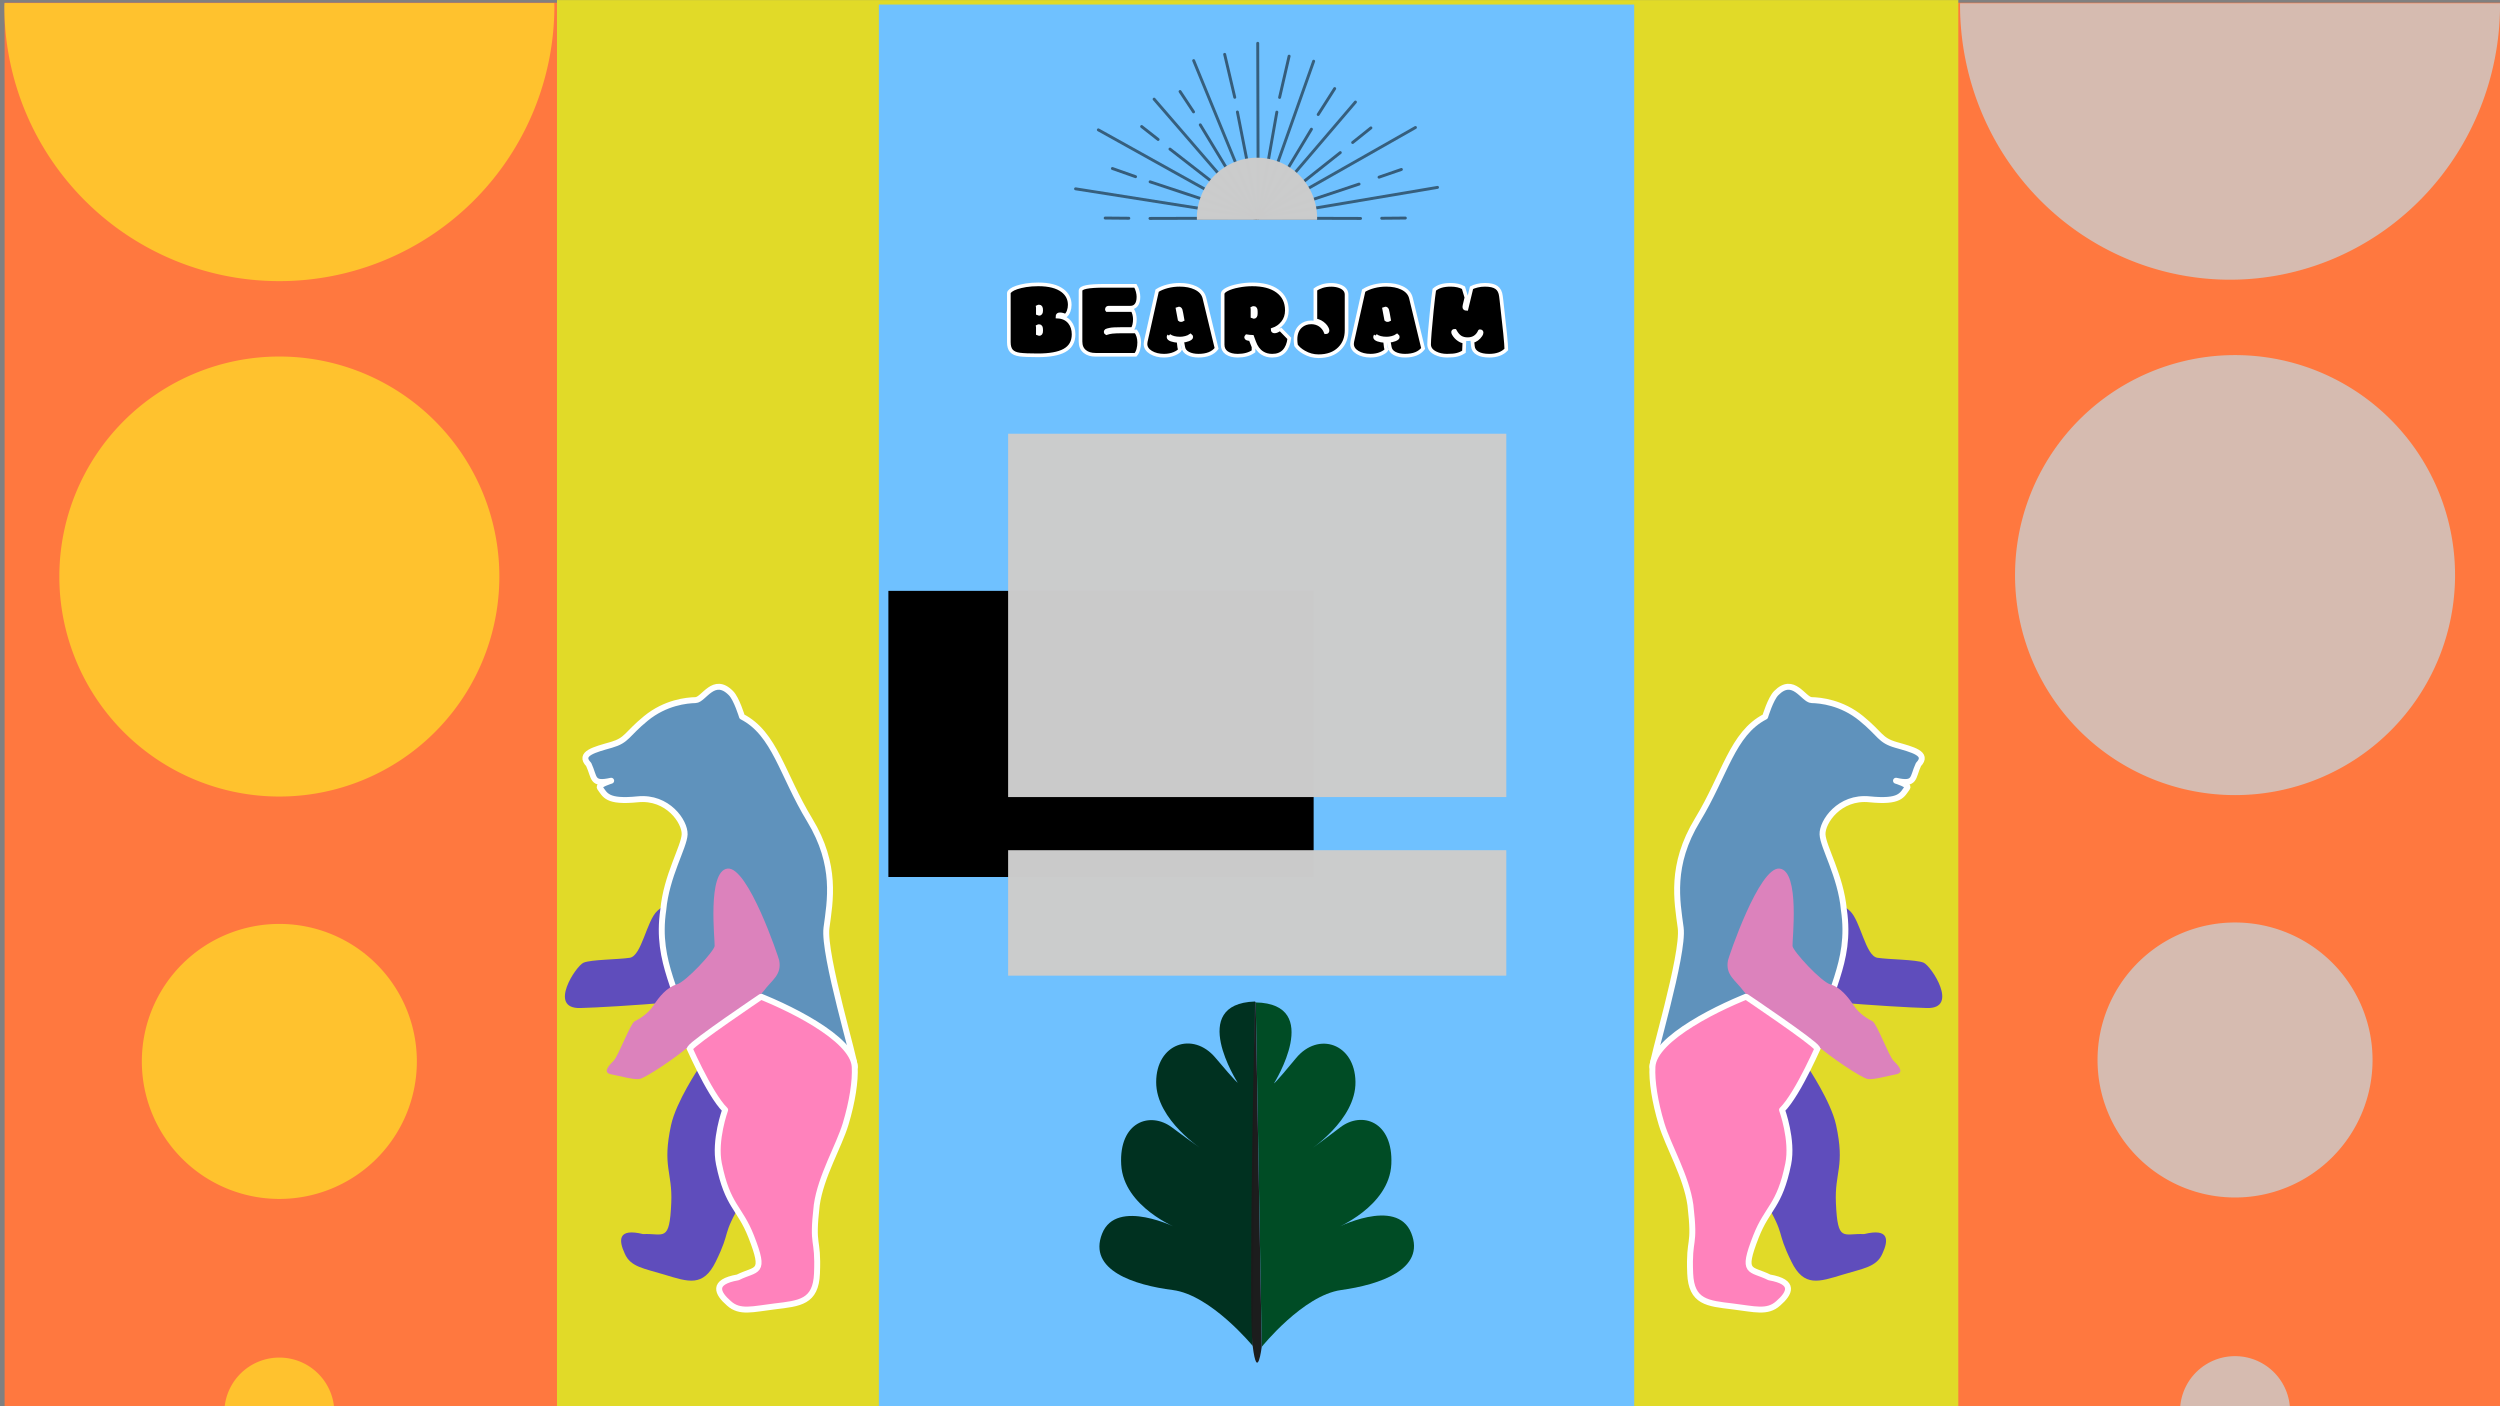 <?xml version="1.0" encoding="UTF-8" standalone="no"?>
<!-- Created with Inkscape (http://www.inkscape.org/) -->

<svg
   xmlns:dc="http://purl.org/dc/elements/1.1/"
   xmlns:cc="http://creativecommons.org/ns#"
   xmlns:rdf="http://www.w3.org/1999/02/22-rdf-syntax-ns#"
   xmlns:svg="http://www.w3.org/2000/svg"
   xmlns="http://www.w3.org/2000/svg"
   xmlns:sodipodi="http://sodipodi.sourceforge.net/DTD/sodipodi-0.dtd"
   xmlns:inkscape="http://www.inkscape.org/namespaces/inkscape"
   inkscape:version="0.92.3 (2405546, 2018-03-11)"
   sodipodi:docname="fri24.svg"
   id="svg8"
   version="1.1"
   viewBox="0 0 423.333 238.125"
   height="900"
   width="1600"
   style="enable-background:new">
  <rect x="0" y="0" width="423.333" height="238.125" fill="#808080" stroke="none"/>
  <sodipodi:namedview
     inkscape:snap-to-guides="true"
     inkscape:snap-grids="true"
     inkscape:window-maximized="1"
     inkscape:window-y="27"
     inkscape:window-x="0"
     inkscape:window-height="845"
     inkscape:window-width="1600"
     units="px"
     showgrid="false"
     inkscape:current-layer="layer5"
     inkscape:document-units="mm"
     inkscape:cy="393.83392"
     inkscape:cx="501.41291"
     inkscape:zoom="0.49497475"
     inkscape:pageshadow="2"
     inkscape:pageopacity="0.0"
     borderopacity="1.0"
     bordercolor="#666666"
     pagecolor="#ffffff"
     id="base"
     inkscape:object-nodes="true"
     showguides="true"
     inkscape:guide-bbox="true"
     inkscape:object-paths="false">
    <sodipodi:guide
       id="guide7933"
       position="0.0,0"
       orientation="238.125,0"
       inkscape:locked="false" />
    <sodipodi:guide
       id="guide7935"
       position="26.458,0"
       orientation="238.125,0"
       inkscape:locked="false" />
    <sodipodi:guide
       id="guide7937"
       position="52.917,0"
       orientation="238.125,0"
       inkscape:locked="false" />
    <sodipodi:guide
       id="guide7939"
       position="79.375,0"
       orientation="238.125,0"
       inkscape:locked="false" />
    <sodipodi:guide
       id="guide7941"
       position="105.833,0"
       orientation="238.125,0"
       inkscape:locked="false" />
    <sodipodi:guide
       id="guide7943"
       position="132.292,0"
       orientation="238.125,0"
       inkscape:locked="false" />
    <sodipodi:guide
       id="guide7945"
       position="158.75,0"
       orientation="238.125,0"
       inkscape:locked="false" />
    <sodipodi:guide
       id="guide7947"
       position="185.208,0"
       orientation="238.125,0"
       inkscape:locked="false" />
    <sodipodi:guide
       id="guide7949"
       position="211.667,0"
       orientation="238.125,0"
       inkscape:locked="false" />
    <sodipodi:guide
       id="guide7951"
       position="238.125,0"
       orientation="238.125,0"
       inkscape:locked="false" />
    <sodipodi:guide
       id="guide7953"
       position="264.583,0"
       orientation="238.125,0"
       inkscape:locked="false" />
    <sodipodi:guide
       id="guide7955"
       position="291.042,0"
       orientation="238.125,0"
       inkscape:locked="false" />
    <sodipodi:guide
       id="guide7957"
       position="317.5,0"
       orientation="238.125,0"
       inkscape:locked="false" />
    <sodipodi:guide
       id="guide7959"
       position="343.958,0"
       orientation="238.125,0"
       inkscape:locked="false" />
    <sodipodi:guide
       id="guide7961"
       position="370.417,0"
       orientation="238.125,0"
       inkscape:locked="false" />
    <sodipodi:guide
       id="guide7963"
       position="396.875,0"
       orientation="238.125,0"
       inkscape:locked="false" />
    <sodipodi:guide
       id="guide7965"
       position="423.333,0"
       orientation="238.125,0"
       inkscape:locked="false" />
    <sodipodi:guide
       id="guide7967"
       position="0,0.0"
       orientation="0,423.333"
       inkscape:locked="false" />
    <sodipodi:guide
       id="guide7969"
       position="0,26.458"
       orientation="0,423.333"
       inkscape:locked="false" />
    <sodipodi:guide
       id="guide7971"
       position="0,52.917"
       orientation="0,423.333"
       inkscape:locked="false" />
    <sodipodi:guide
       id="guide7973"
       position="0,79.375"
       orientation="0,423.333"
       inkscape:locked="false" />
    <sodipodi:guide
       id="guide7975"
       position="0,105.833"
       orientation="0,423.333"
       inkscape:locked="false" />
    <sodipodi:guide
       id="guide7977"
       position="0,132.292"
       orientation="0,423.333"
       inkscape:locked="false" />
    <sodipodi:guide
       id="guide7979"
       position="0,158.75"
       orientation="0,423.333"
       inkscape:locked="false" />
    <sodipodi:guide
       id="guide7981"
       position="0,185.208"
       orientation="0,423.333"
       inkscape:locked="false" />
    <sodipodi:guide
       id="guide7983"
       position="0,211.667"
       orientation="0,423.333"
       inkscape:locked="false" />
    <sodipodi:guide
       id="guide7985"
       position="0,238.125"
       orientation="0,423.333"
       inkscape:locked="false" />
  </sodipodi:namedview>
  <defs
     id="defs2" />
  <g
     style="display:inline"
     inkscape:label="desktop-bg"
     inkscape:groupmode="layer"
     id="layer1"
     transform="translate(0,-58.875)">
    <rect
       style="opacity:1;fill:#ff783f;fill-opacity:1;fill-rule:evenodd;stroke:none;stroke-width:0.928;stroke-linecap:round;stroke-linejoin:round;stroke-miterlimit:4;stroke-dasharray:none;stroke-dashoffset:0;stroke-opacity:1"
       id="rect840"
       width="422.664"
       height="237.844"
       x="0.78"
       y="59.335" />
  </g>
  <g
     transform="translate(0,34.925)"
     style="display:inline"
     inkscape:groupmode="layer"
     id="layer3"
     inkscape:label="tablet-bg">
    <rect
       ry="0"
       y="-34.911"
       x="94.316"
       height="238.111"
       width="237.292"
       id="rect845"
       style="display:inline;opacity:1;fill:#e1da28;fill-opacity:1;fill-rule:evenodd;stroke:none;stroke-width:1.263;stroke-linecap:round;stroke-linejoin:round;stroke-miterlimit:4;stroke-dasharray:none;stroke-dashoffset:0;stroke-opacity:1" />
  </g>
  <g
     transform="translate(0,34.925)"
     style="display:inline"
     inkscape:groupmode="layer"
     id="layer2"
     inkscape:label="mobile-bg">
    <rect
       style="display:inline;opacity:1;fill:#6fc1ff;fill-opacity:1;fill-rule:evenodd;stroke:none;stroke-width:0.926;stroke-linecap:round;stroke-linejoin:round;stroke-miterlimit:4;stroke-dasharray:none;stroke-dashoffset:0;stroke-opacity:1"
       id="rect843"
       width="127.906"
       height="237.406"
       x="148.821"
       y="-34.155"
       ry="0" />
  </g>
  <g
     transform="translate(0,34.925)"
     style="display:inline"
     inkscape:groupmode="layer"
     id="layer4"
     inkscape:label="side-design">
    <path
       inkscape:connector-curvature="0"
       id="path7792"
       d="m 0.762,-34.404 a 46.568,46.568 0 0 0 -0.026,0.515 46.568,46.568 0 0 0 46.568,46.568 46.568,46.568 0 0 0 46.568,-46.568 46.568,46.568 0 0 0 -0.018,-0.515 z"
       style="opacity:1;fill:#ffd42a;fill-opacity:0.8;fill-rule:evenodd;stroke:none;stroke-width:0.931;stroke-linecap:round;stroke-linejoin:round;stroke-miterlimit:4;stroke-dasharray:none;stroke-dashoffset:0;stroke-opacity:1" />
    <path
       inkscape:connector-curvature="0"
       id="path3098"
       d="m 47.303,194.958 a 9.314,9.314 0 0 0 -9.314,9.314 h 18.627 a 9.314,9.314 0 0 0 -9.314,-9.314 z"
       style="opacity:1;fill:#ffd42a;fill-opacity:0.8;fill-rule:evenodd;stroke:none;stroke-width:0.186;stroke-linecap:round;stroke-linejoin:round;stroke-miterlimit:4;stroke-dasharray:none;stroke-dashoffset:0;stroke-opacity:1" />
    <path
       inkscape:connector-curvature="0"
       style="opacity:1;fill:#ffd42a;fill-opacity:0.8;fill-rule:evenodd;stroke:none;stroke-width:0.745;stroke-linecap:round;stroke-linejoin:round;stroke-miterlimit:4;stroke-dasharray:none;stroke-dashoffset:0;stroke-opacity:1"
       d="M 84.557,62.701 A 37.254,37.254 0 0 1 47.303,99.955 37.254,37.254 0 0 1 10.049,62.701 37.254,37.254 0 0 1 47.303,25.447 37.254,37.254 0 0 1 84.557,62.701 Z"
       id="path4265" />
    <path
       inkscape:connector-curvature="0"
       style="opacity:1;fill:#ffd42a;fill-opacity:0.8;fill-rule:evenodd;stroke:none;stroke-width:0.466;stroke-linecap:round;stroke-linejoin:round;stroke-miterlimit:4;stroke-dasharray:none;stroke-dashoffset:0;stroke-opacity:1"
       d="M 70.587,144.81 A 23.284,23.284 0 0 1 47.303,168.093 23.284,23.284 0 0 1 24.019,144.81 23.284,23.284 0 0 1 47.303,121.526 23.284,23.284 0 0 1 70.587,144.81 Z"
       id="path4267" />
    <path
       inkscape:connector-curvature="0"
       id="path7787"
       d="m 423.333,-34.369 h -91.422 a 45.721,46.568 0 0 0 -0.012,0.238 45.721,46.568 0 0 0 45.721,46.568 45.721,46.568 0 0 0 45.721,-46.568 45.721,46.568 0 0 0 -0.009,-0.238 z"
       style="opacity:1;fill:#cccccc;fill-opacity:0.8;fill-rule:evenodd;stroke:none;stroke-width:0.308;stroke-linecap:round;stroke-linejoin:round;stroke-miterlimit:4;stroke-dasharray:none;stroke-dashoffset:0;stroke-opacity:1" />
    <path
       inkscape:connector-curvature="0"
       id="path4275"
       d="m 378.467,-80.699 a 46.568,46.568 0 0 0 -4.333,0.243 h 9.05 a 46.568,46.568 0 0 0 -4.717,-0.243 z"
       style="opacity:1;fill:#cccccc;fill-opacity:0.8;fill-rule:evenodd;stroke:none;stroke-width:0.31;stroke-linecap:round;stroke-linejoin:round;stroke-miterlimit:4;stroke-dasharray:none;stroke-dashoffset:0;stroke-opacity:1" />
    <path
       inkscape:connector-curvature="0"
       id="path4277"
       d="m 378.467,194.716 a 9.314,9.314 0 0 0 -9.314,9.314 9.314,9.314 0 0 0 0.009,0.243 h 18.606 a 9.314,9.314 0 0 0 0.012,-0.243 9.314,9.314 0 0 0 -9.314,-9.314 z"
       style="opacity:1;fill:#cccccc;fill-opacity:0.8;fill-rule:evenodd;stroke:none;stroke-width:0.186;stroke-linecap:round;stroke-linejoin:round;stroke-miterlimit:4;stroke-dasharray:none;stroke-dashoffset:0;stroke-opacity:1" />
    <path
       id="path4279"
       d="m 415.722,62.458 a 37.254,37.254 0 0 1 -37.254,37.254 37.254,37.254 0 0 1 -37.254,-37.254 37.254,37.254 0 0 1 37.254,-37.254 37.254,37.254 0 0 1 37.254,37.254 z"
       style="opacity:1;fill:#cccccc;fill-opacity:0.8;fill-rule:evenodd;stroke:none;stroke-width:0.745;stroke-linecap:round;stroke-linejoin:round;stroke-miterlimit:4;stroke-dasharray:none;stroke-dashoffset:0;stroke-opacity:1"
       inkscape:connector-curvature="0" />
    <path
       id="path4281"
       d="m 401.751,144.567 a 23.284,23.284 0 0 1 -23.284,23.284 23.284,23.284 0 0 1 -23.284,-23.284 23.284,23.284 0 0 1 23.284,-23.284 23.284,23.284 0 0 1 23.284,23.284 z"
       style="opacity:1;fill:#cccccc;fill-opacity:0.8;fill-rule:evenodd;stroke:none;stroke-width:0.466;stroke-linecap:round;stroke-linejoin:round;stroke-miterlimit:4;stroke-dasharray:none;stroke-dashoffset:0;stroke-opacity:1"
       inkscape:connector-curvature="0" />
  </g>
  <g
     transform="translate(0,34.925)"
     style="display:inline"
     inkscape:label="bears"
     id="layer5"
     inkscape:groupmode="layer">
    <g
       transform="matrix(0.542,0,0,0.542,70.627,62.856)"
       id="g7610"
       style="display:inline">
      <path
         sodipodi:nodetypes="cssccsscscc"
         style="display:inline;opacity:1;fill:#5f4dbc;fill-opacity:1;fill-rule:evenodd;stroke:#ffffff;stroke-width:0;stroke-linecap:round;stroke-linejoin:round;stroke-miterlimit:4;stroke-dasharray:none;stroke-dashoffset:0;stroke-opacity:1;enable-background:new"
         d="m 88.049,153.207 c 0,0 -7.107,10.588 -8.687,17.836 -2.855,13.103 0.471,14.609 0.049,24.357 -0.543,12.543 -2.321,9.432 -8.803,9.754 -7.932,-1.957 -7.688,1.915 -5.694,6.169 1.814,4.121 5.987,4.554 12.377,6.501 7.445,2.269 12.095,3.933 15.988,-3.994 5.097,-10.38 1.477,-7.399 8.399,-19.182 4.679,-7.541 13.474,-13.721 18.105,-19.121 4.631,-5.4 8.078,-10.805 9.63,-14.917 -8.041,-29.917 -57.438,-48.598 -41.365,-7.404 z"
         id="path6178"
         inkscape:connector-curvature="0" />
      <path
         inkscape:connector-curvature="0"
         id="path6180"
         d="m 91.913,93.352 c 0,0 -13.486,7.755 -16.849,10.807 -3.364,3.052 -4.89,14.109 -8.627,14.669 -3.737,0.561 -12.022,0.53 -14.42,1.526 -2.398,0.997 -11.212,14.42 -1.059,14.171 10.153,-0.249 48.617,-2.835 51.451,-5.171 2.834,-2.336 7.661,-38.09 4.266,-39.491 -3.395,-1.401 -14.762,3.488 -14.762,3.488 z"
         style="display:inline;opacity:1;fill:#5f4dbc;fill-opacity:1;fill-rule:evenodd;stroke:none;stroke-width:0;stroke-linecap:round;stroke-linejoin:round;stroke-miterlimit:4;stroke-dasharray:none;stroke-dashoffset:0;stroke-opacity:1;enable-background:new" />
      <path
         sodipodi:nodetypes="ccsccsssccssscccc"
         inkscape:connector-curvature="0"
         id="path6182"
         d="m 136.723,152.982 c 0.556,-1.112 -9.93,-35.187 -8.818,-43.529 1.112,-8.342 3.355,-19.524 -5.265,-33.705 -8.62,-14.181 -10.845,-26.973 -21.133,-32.256 0,0 -1.682,-5.584 -3.449,-7.345 -5.404,-5.497 -8.498,2.118 -11.061,2.177 -2.798,0.065 -9.404,0.719 -15.521,5.724 -6.117,5.005 -5.77,6.813 -10.845,8.273 -5.075,1.46 -10.344,2.684 -7.021,6.117 1.946,4.171 0.834,6.465 7.021,5.075 0,0 -4.24,1.251 -3.511,2.225 1.65,2.202 2.095,4.561 11.795,3.579 9.397,-0.951 14.809,7.045 14.67,10.938 -0.139,3.893 -5.708,13.01 -6.664,23.537 -2.573,17.235 5.843,25.698 7.148,40.915 l 22.999,-10.843 c 0,0 25.344,9.246 29.654,19.118 z"
         style="display:inline;opacity:1;fill:#5f92bc;fill-opacity:1;fill-rule:evenodd;stroke:#ffffff;stroke-width:1.852;stroke-linecap:round;stroke-linejoin:round;stroke-miterlimit:4;stroke-dasharray:none;stroke-dashoffset:0;stroke-opacity:1;enable-background:new" />
      <path
         inkscape:connector-curvature="0"
         id="path6184"
         d="m 84.07,144.707 c 0,0 7.058,16.602 12.173,21.646 0,0 -3.452,9.46 -1.938,16.877 2.738,13.408 6.463,13.442 10.088,22.715 4.664,11.931 1.722,9.761 -4.195,12.734 -8.211,1.443 -6.387,4.957 -2.771,8.106 3.392,3.099 7.466,1.783 14.234,0.966 7.884,-0.952 12.912,-1.315 13.277,-10.319 0.478,-11.79 -1.672,-7.515 -0.069,-21.367 1.258,-8.968 6.92,-18.362 9.016,-25.312 2.096,-6.95 3.086,-13.416 2.839,-17.893 -0.494,-8.956 -21.392,-19.069 -32.776,-23.241 -17.495,3.084 -19.91,-3.141 -19.878,15.091 z"
         style="display:inline;opacity:1;fill:#ff82bc;fill-opacity:1;fill-rule:evenodd;stroke:#ffffff;stroke-width:1.852;stroke-linecap:round;stroke-linejoin:round;stroke-miterlimit:4;stroke-dasharray:none;stroke-dashoffset:0;stroke-opacity:1;enable-background:new"
         sodipodi:nodetypes="ccssccsscsccc" />
      <path
         inkscape:connector-curvature="0"
         id="path6186"
         d="m 113.142,119.688 c -0.134,-0.802 -9.755,-29.533 -16.17,-28.731 -6.414,0.802 -3.875,22.584 -4.009,24.188 -0.134,1.604 -8.954,11.225 -11.893,12.027 -2.94,0.802 -5.479,3.875 -7.216,6.548 -1.737,2.673 -4.544,4.276 -5.88,4.944 -1.336,0.668 -5.078,10.824 -6.548,12.294 -1.47,1.47 -3.608,3.742 -0.802,4.276 2.806,0.535 6.949,1.737 8.82,1.47 1.871,-0.267 11.893,-6.949 16.17,-10.824 4.276,-3.875 19.912,-12.963 22.584,-16.571 2.673,-3.608 5.746,-5.078 4.944,-9.622 z"
         style="display:inline;opacity:1;fill:#dc82bc;fill-opacity:1;fill-rule:evenodd;stroke:#ffffff;stroke-width:0;stroke-linecap:round;stroke-linejoin:round;stroke-miterlimit:4;stroke-dasharray:none;stroke-dashoffset:0;stroke-opacity:1;enable-background:new" />
      <path
         style="opacity:1;fill:none;fill-opacity:1;fill-rule:evenodd;stroke:#ffffff;stroke-width:1.852;stroke-linecap:round;stroke-linejoin:round;stroke-miterlimit:4;stroke-dasharray:none;stroke-dashoffset:0;stroke-opacity:1"
         d="m 107.345,131.068 c 0,0 -20.883,14.08 -22.017,15.969"
         id="path7575"
         inkscape:connector-curvature="0" />
    </g>
    <g
       transform="matrix(-0.542,0,0,0.542,353.92,62.856)"
       id="g7624"
       style="display:inline">
      <path
         inkscape:connector-curvature="0"
         id="path7612"
         d="m 88.049,153.207 c 0,0 -7.107,10.588 -8.687,17.836 -2.855,13.103 0.471,14.609 0.049,24.357 -0.543,12.543 -2.321,9.432 -8.803,9.754 -7.932,-1.957 -7.688,1.915 -5.694,6.169 1.814,4.121 5.987,4.554 12.377,6.501 7.445,2.269 12.095,3.933 15.988,-3.994 5.097,-10.38 1.477,-7.399 8.399,-19.182 4.679,-7.541 13.474,-13.721 18.105,-19.121 4.631,-5.4 8.078,-10.805 9.63,-14.917 -8.041,-29.917 -57.438,-48.598 -41.365,-7.404 z"
         style="display:inline;opacity:1;fill:#5f4dbc;fill-opacity:1;fill-rule:evenodd;stroke:#ffffff;stroke-width:0;stroke-linecap:round;stroke-linejoin:round;stroke-miterlimit:4;stroke-dasharray:none;stroke-dashoffset:0;stroke-opacity:1;enable-background:new"
         sodipodi:nodetypes="cssccsscscc" />
      <path
         style="display:inline;opacity:1;fill:#5f4dbc;fill-opacity:1;fill-rule:evenodd;stroke:none;stroke-width:0;stroke-linecap:round;stroke-linejoin:round;stroke-miterlimit:4;stroke-dasharray:none;stroke-dashoffset:0;stroke-opacity:1;enable-background:new"
         d="m 91.913,93.352 c 0,0 -13.486,7.755 -16.849,10.807 -3.364,3.052 -4.89,14.109 -8.627,14.669 -3.737,0.561 -12.022,0.53 -14.42,1.526 -2.398,0.997 -11.212,14.42 -1.059,14.171 10.153,-0.249 48.617,-2.835 51.451,-5.171 2.834,-2.336 7.661,-38.09 4.266,-39.491 -3.395,-1.401 -14.762,3.488 -14.762,3.488 z"
         id="path7614"
         inkscape:connector-curvature="0" />
      <path
         style="display:inline;opacity:1;fill:#5f92bc;fill-opacity:1;fill-rule:evenodd;stroke:#ffffff;stroke-width:1.852;stroke-linecap:round;stroke-linejoin:round;stroke-miterlimit:4;stroke-dasharray:none;stroke-dashoffset:0;stroke-opacity:1;enable-background:new"
         d="m 136.723,152.982 c 0.556,-1.112 -9.93,-35.187 -8.818,-43.529 1.112,-8.342 3.355,-19.524 -5.265,-33.705 -8.62,-14.181 -10.845,-26.973 -21.133,-32.256 0,0 -1.682,-5.584 -3.449,-7.345 -5.404,-5.497 -8.498,2.118 -11.061,2.177 -2.798,0.065 -9.404,0.719 -15.521,5.724 -6.117,5.005 -5.77,6.813 -10.845,8.273 -5.075,1.46 -10.344,2.684 -7.021,6.117 1.946,4.171 0.834,6.465 7.021,5.075 0,0 -4.24,1.251 -3.511,2.225 1.65,2.202 2.095,4.561 11.795,3.579 9.397,-0.951 14.809,7.045 14.67,10.938 -0.139,3.893 -5.708,13.01 -6.664,23.537 -2.573,17.235 5.843,25.698 7.148,40.915 l 22.999,-10.843 c 0,0 25.344,9.246 29.654,19.118 z"
         id="path7616"
         inkscape:connector-curvature="0"
         sodipodi:nodetypes="ccsccsssccssscccc" />
      <path
         sodipodi:nodetypes="ccssccsscsccc"
         style="display:inline;opacity:1;fill:#ff82bc;fill-opacity:1;fill-rule:evenodd;stroke:#ffffff;stroke-width:1.852;stroke-linecap:round;stroke-linejoin:round;stroke-miterlimit:4;stroke-dasharray:none;stroke-dashoffset:0;stroke-opacity:1;enable-background:new"
         d="m 84.07,144.707 c 0,0 7.058,16.602 12.173,21.646 0,0 -3.452,9.46 -1.938,16.877 2.738,13.408 6.463,13.442 10.088,22.715 4.664,11.931 1.722,9.761 -4.195,12.734 -8.211,1.443 -6.387,4.957 -2.771,8.106 3.392,3.099 7.466,1.783 14.234,0.966 7.884,-0.952 12.912,-1.315 13.277,-10.319 0.478,-11.79 -1.672,-7.515 -0.069,-21.367 1.258,-8.968 6.92,-18.362 9.016,-25.312 2.096,-6.95 3.086,-13.416 2.839,-17.893 -0.494,-8.956 -21.392,-19.069 -32.776,-23.241 -17.495,3.084 -19.91,-3.141 -19.878,15.091 z"
         id="path7618"
         inkscape:connector-curvature="0" />
      <path
         style="display:inline;opacity:1;fill:#dc82bc;fill-opacity:1;fill-rule:evenodd;stroke:#ffffff;stroke-width:0;stroke-linecap:round;stroke-linejoin:round;stroke-miterlimit:4;stroke-dasharray:none;stroke-dashoffset:0;stroke-opacity:1;enable-background:new"
         d="m 113.142,119.688 c -0.134,-0.802 -9.755,-29.533 -16.17,-28.731 -6.414,0.802 -3.875,22.584 -4.009,24.188 -0.134,1.604 -8.954,11.225 -11.893,12.027 -2.94,0.802 -5.479,3.875 -7.216,6.548 -1.737,2.673 -4.544,4.276 -5.88,4.944 -1.336,0.668 -5.078,10.824 -6.548,12.294 -1.47,1.47 -3.608,3.742 -0.802,4.276 2.806,0.535 6.949,1.737 8.82,1.47 1.871,-0.267 11.893,-6.949 16.17,-10.824 4.276,-3.875 19.912,-12.963 22.584,-16.571 2.673,-3.608 5.746,-5.078 4.944,-9.622 z"
         id="path7620"
         inkscape:connector-curvature="0" />
      <path
         inkscape:connector-curvature="0"
         id="path7622"
         d="m 107.345,131.068 c 0,0 -20.883,14.08 -22.017,15.969"
         style="opacity:1;fill:none;fill-opacity:1;fill-rule:evenodd;stroke:#ffffff;stroke-width:1.852;stroke-linecap:round;stroke-linejoin:round;stroke-miterlimit:4;stroke-dasharray:none;stroke-dashoffset:0;stroke-opacity:1" />
    </g>
  </g>
  <g
     transform="translate(0,34.925)"
     style="display:inline"
     inkscape:label="text"
     id="layer9"
     inkscape:groupmode="layer">
    <g
       id="flowRoot7719"
       style="font-style:normal;font-weight:normal;font-size:40px;line-height:1.25;font-family:sans-serif;letter-spacing:0px;word-spacing:0px;display:inline;fill:#000000;fill-opacity:1;stroke:#ffffff;stroke-width:3.2;stroke-miterlimit:4;stroke-dasharray:none;stroke-opacity:1"
       transform="matrix(0.193,0,0,0.193,77.319,10.602)"
       aria-label="BEARJAM">
      <path
         inkscape:connector-curvature="0"
         id="path16190"
         style="font-style:normal;font-variant:normal;font-weight:normal;font-stretch:normal;font-size:96px;font-family:Modak;-inkscape-font-specification:Modak;text-align:center;letter-spacing:3.84px;text-anchor:middle;fill:#000000;fill-opacity:1;stroke:#ffffff;stroke-width:3.2;stroke-miterlimit:4;stroke-dasharray:none;stroke-opacity:1"
         d="m 509.962,57.018 q 0.188,0.141 1.078,0.141 0.891,0 1.359,-0.609 0.469,-0.609 0.469,-2.156 v -0.891 q 0,-1.734 -0.422,-2.484 -0.375,-0.75 -1.312,-0.75 -0.891,0 -1.219,0.188 0.047,0.234 0.047,0.797 z m 0,-17.672 q 0.188,0.141 1.078,0.141 0.891,0 1.359,-0.703 0.469,-0.703 0.469,-2.297 v -0.281 q 0,-1.688 -0.422,-2.391 -0.375,-0.75 -1.312,-0.75 -0.891,0 -1.219,0.188 0.047,0.234 0.047,0.797 z M 484.509,21.299 q 0,-1.078 1.781,-2.438 3.75,-2.859 13.219,-4.453 4.922,-0.797 10.828,-0.797 14.062,0 21.281,5.438 6.328,4.781 6.328,12.562 0,2.812 -0.984,5.531 -0.984,2.672 -2.812,4.031 -2.484,-1.266 -4.781,-1.266 -1.078,0 -1.641,0.422 -0.562,0.422 -0.562,1.547 6.891,0.281 10.734,4.969 3.422,4.266 3.422,10.594 0,9.797 -8.203,14.25 -7.688,4.172 -23.156,4.172 -10.828,0 -15.891,-0.656 -5.062,-0.703 -7.312,-3.234 -2.25,-2.531 -2.25,-7.688 z" />
      <path
         inkscape:connector-curvature="0"
         id="path16192"
         style="font-style:normal;font-variant:normal;font-weight:normal;font-stretch:normal;font-size:96px;font-family:Modak;-inkscape-font-specification:Modak;text-align:center;letter-spacing:3.84px;text-anchor:middle;fill:#000000;fill-opacity:1;stroke:#ffffff;stroke-width:3.2;stroke-miterlimit:4;stroke-dasharray:none;stroke-opacity:1"
         d="m 568.506,14.878 h 27.047 q 1.359,2.25 2.016,4.922 0.656,2.625 0.656,4.734 0,4.734 -1.875,7.125 -1.828,2.391 -5.156,2.391 h -18.891 q -1.734,0 -1.734,1.359 v 0.375 q 0,0.281 0.094,0.375 h 22.406 q 0.844,1.453 1.453,3.656 0.562,2.391 0.562,4.266 0,5.578 -2.062,8.719 h -10.172 q -7.125,0 -9.656,0.562 -2.531,0.516 -3.141,0.891 -0.609,0.422 -0.609,1.078 0,0.656 0.656,1.031 2.438,-0.797 5.109,-1.125 3.516,-0.328 7.641,-0.328 h 13.172 q 2.859,4.031 2.859,9.703 0,3.188 -0.797,6.094 -0.797,2.906 -2.391,4.688 h -35.109 q -5.812,0 -9.328,-2.812 -3.844,-3 -3.844,-8.812 V 19.19 q 0,-2.25 5.156,-3.281 5.156,-1.031 15.938,-1.031 z" />
      <path
         inkscape:connector-curvature="0"
         id="path16194"
         style="font-style:normal;font-variant:normal;font-weight:normal;font-stretch:normal;font-size:96px;font-family:Modak;-inkscape-font-specification:Modak;text-align:center;letter-spacing:3.84px;text-anchor:middle;fill:#000000;fill-opacity:1;stroke:#ffffff;stroke-width:3.2;stroke-miterlimit:4;stroke-dasharray:none;stroke-opacity:1"
         d="m 634.361,44.549 q 0.375,0.375 1.172,0.375 0.797,0 1.359,-0.328 -1.219,-7.125 -1.641,-8.438 -0.516,-1.359 -1.547,-1.359 -0.469,0 -1.125,0.281 z m -9.281,14.062 q -0.469,0.656 -0.469,1.219 0,1.359 2.531,2.297 2.578,0.891 6.234,1.125 0.609,6.75 1.312,7.688 -0.891,1.734 -4.922,3.516 -4.031,1.734 -9.094,1.734 -6.703,0 -11.484,-2.859 -4.781,-2.906 -4.781,-7.453 0,-1.219 0.234,-2.156 l 9.984,-44.625 q 3.75,-2.391 8.953,-3.75 5.203,-1.359 10.828,-1.359 8.062,0 13.781,2.719 6.516,3.094 7.922,8.953 l 10.688,44.203 q -4.875,6.328 -15.891,6.328 -5.344,0 -9.047,-1.922 -3.703,-1.922 -4.312,-5.484 l -1.031,-5.719 q 2.812,-0.047 5.438,-1.078 2.625,-1.031 2.625,-2.156 0,-0.75 -0.609,-1.219 -1.781,1.266 -4.359,1.922 -2.578,0.656 -4.781,0.656 -6.328,0 -9.75,-2.578 z" />
      <path
         inkscape:connector-curvature="0"
         id="path16196"
         style="font-style:normal;font-variant:normal;font-weight:normal;font-stretch:normal;font-size:96px;font-family:Modak;-inkscape-font-specification:Modak;text-align:center;letter-spacing:3.84px;text-anchor:middle;fill:#000000;fill-opacity:1;stroke:#ffffff;stroke-width:3.2;stroke-miterlimit:4;stroke-dasharray:none;stroke-opacity:1"
         d="m 698.295,42.018 q 0.188,0.141 1.078,0.141 0.891,0 1.359,-0.703 0.469,-0.703 0.469,-2.297 v -1.688 q 0,-1.688 -0.422,-2.391 -0.375,-0.75 -1.312,-0.75 -0.891,0 -1.219,0.188 0.047,0.234 0.047,0.797 z m 24.188,10.688 8.109,8.297 q -0.844,7.312 -4.641,11.25 -3.75,3.938 -10.406,3.938 -5.016,0 -8.719,-2.391 -4.734,-3 -7.078,-9.562 l -1.688,-4.594 q -1.969,-0.047 -4.969,-0.516 -0.375,0.375 -0.375,1.031 0,1.266 3.797,1.5 l 2.672,6.75 v 3.984 q -5.391,3.797 -13.828,3.797 -6.047,0 -9.656,-2.484 -3.609,-2.484 -3.609,-7.219 v -44.531 q 0,-2.062 3.797,-3.984 3.797,-1.969 9.938,-3.141 6.141,-1.219 12.281,-1.219 14.062,0 21.984,5.766 8.344,6.047 8.344,17.016 0,6.281 -3.562,10.781 -3.516,4.453 -8.906,6.188 0,1.5 1.781,1.5 1.828,0 4.734,-2.156 z" />
      <path
         inkscape:connector-curvature="0"
         id="path16198"
         style="font-style:normal;font-variant:normal;font-weight:normal;font-stretch:normal;font-size:96px;font-family:Modak;-inkscape-font-specification:Modak;text-align:center;letter-spacing:3.84px;text-anchor:middle;fill:#000000;fill-opacity:1;stroke:#ffffff;stroke-width:3.2;stroke-miterlimit:4;stroke-dasharray:none;stroke-opacity:1"
         d="m 780.838,53.924 q 0,9.891 -6.281,16.078 -6.656,6.656 -18.375,6.656 -6.703,0 -12.703,-3.469 -4.594,-2.625 -6.984,-6.047 -0.469,-2.859 -0.469,-5.203 0,-7.641 4.641,-11.719 3.75,-3.281 9.234,-3.281 4.172,0 7.594,2.203 3.469,2.344 5.109,6.469 1.5,0 1.5,-1.547 0,-0.797 -0.703,-2.109 -0.656,-1.312 -1.922,-2.625 -3.328,-3.422 -8.016,-4.219 v -27 q 2.344,-1.734 5.906,-2.906 3.562,-1.172 8.109,-1.172 4.547,0 8.203,1.594 5.156,2.344 5.156,7.031 z" />
      <path
         inkscape:connector-curvature="0"
         id="path16200"
         style="font-style:normal;font-variant:normal;font-weight:normal;font-stretch:normal;font-size:96px;font-family:Modak;-inkscape-font-specification:Modak;text-align:center;letter-spacing:3.84px;text-anchor:middle;fill:#000000;fill-opacity:1;stroke:#ffffff;stroke-width:3.2;stroke-miterlimit:4;stroke-dasharray:none;stroke-opacity:1"
         d="m 815.569,44.549 q 0.375,0.375 1.172,0.375 0.797,0 1.359,-0.328 -1.219,-7.125 -1.641,-8.438 -0.516,-1.359 -1.547,-1.359 -0.469,0 -1.125,0.281 z m -9.281,14.062 q -0.469,0.656 -0.469,1.219 0,1.359 2.531,2.297 2.578,0.891 6.234,1.125 0.609,6.75 1.312,7.688 -0.891,1.734 -4.922,3.516 -4.031,1.734 -9.094,1.734 -6.703,0 -11.484,-2.859 -4.781,-2.906 -4.781,-7.453 0,-1.219 0.234,-2.156 l 9.984,-44.625 q 3.75,-2.391 8.953,-3.75 5.203,-1.359 10.828,-1.359 8.062,0 13.781,2.719 6.516,3.094 7.922,8.953 l 10.688,44.203 q -4.875,6.328 -15.891,6.328 -5.344,0 -9.047,-1.922 -3.703,-1.922 -4.312,-5.484 l -1.031,-5.719 q 2.812,-0.047 5.438,-1.078 2.625,-1.031 2.625,-2.156 0,-0.75 -0.609,-1.219 -1.781,1.266 -4.359,1.922 -2.578,0.656 -4.781,0.656 -6.328,0 -9.75,-2.578 z" />
      <path
         inkscape:connector-curvature="0"
         id="path16202"
         style="font-style:normal;font-variant:normal;font-weight:normal;font-stretch:normal;font-size:96px;font-family:Modak;-inkscape-font-specification:Modak;text-align:center;letter-spacing:3.84px;text-anchor:middle;fill:#000000;fill-opacity:1;stroke:#ffffff;stroke-width:3.2;stroke-miterlimit:4;stroke-dasharray:none;stroke-opacity:1"
         d="m 905.987,76.19 q -6.422,0 -10.078,-2.109 -3.938,-2.203 -4.266,-6.234 l -0.422,-4.406 q 4.312,-1.031 7.266,-5.344 0.797,-1.219 0.797,-2.109 0,-1.219 -1.219,-1.219 h -0.141 q -0.047,0.047 -0.188,0.047 -3.281,6.891 -10.641,6.891 -3.75,0 -6.422,-1.641 -2.625,-1.641 -4.828,-5.672 h -0.281 q -1.266,0 -1.266,1.078 0,0.75 0.562,1.688 1.875,3.141 4.688,4.922 2.203,1.5 4.641,1.781 l -0.375,8.859 q -2.812,1.828 -5.953,2.625 -3.094,0.844 -8.859,0.844 -5.719,0 -10.219,-2.25 -5.531,-2.766 -5.531,-7.688 0,-6.141 2.438,-30.328 1.312,-12.609 2.109,-17.625 4.828,-4.312 14.25,-4.312 6.844,0 11.344,2.531 l 2.578,8.625 -1.641,6.891 q -0.188,0.703 -0.188,1.359 0,1.641 1.875,1.688 l 4.453,-18.516 q 1.922,-1.031 5.016,-1.781 3.094,-0.797 6.75,-0.797 6.844,0 10.125,2.344 3.328,2.297 3.938,7.781 0.141,1.031 0.422,3.422 4.266,36.656 4.266,43.172 -5.203,5.484 -15,5.484 z" />
    </g>
    <flowRoot
       transform="matrix(0.265,0,0,0.265,5.345,-2.94)"
       style="font-style:normal;font-weight:normal;font-size:40px;line-height:1.25;font-family:sans-serif;letter-spacing:0px;word-spacing:0px;display:inline;fill:#000000;fill-opacity:1;stroke:none"
       id="flowRoot15365"
       xml:space="preserve"><flowRegion
         id="flowRegion15367"><rect
           y="256.863"
           x="547.503"
           height="182.838"
           width="271.731"
           id="rect15369" /></flowRegion><flowPara
         style="font-style:normal;font-variant:normal;font-weight:normal;font-stretch:normal;font-size:24px;font-family:'Gangster Grotesk Regular';-inkscape-font-specification:'Gangster Grotesk Regular, '"
         id="flowPara15371" /></flowRoot>    <path
       inkscape:connector-curvature="0"
       id="rect15353"
       d="m 170.708,38.525 c 28.12,0 56.239,0 84.359,0 0,20.508 0,41.016 0,61.524 -28.12,0 -56.239,0 -84.359,0 0,-20.508 0,-41.016 0,-61.524 z"
       style="display:inline;opacity:1;fill:#cccccc;fill-opacity:0.99;fill-rule:evenodd;stroke:none;stroke-width:0.82;stroke-linecap:round;stroke-linejoin:round;stroke-miterlimit:4;stroke-dasharray:none;stroke-dashoffset:0;stroke-opacity:0.505" />
    <path
       style="display:inline;opacity:1;fill:#cccccc;fill-opacity:0.99;fill-rule:evenodd;stroke:none;stroke-width:0.482;stroke-linecap:round;stroke-linejoin:round;stroke-miterlimit:4;stroke-dasharray:none;stroke-dashoffset:0;stroke-opacity:0.505"
       d="m 170.708,109.041 c 28.12,0 56.239,0 84.359,0 0,7.081 0,14.162 0,21.243 -28.12,0 -56.239,0 -84.359,0 0,-7.081 0,-14.162 0,-21.243 z"
       id="path15442"
       inkscape:connector-curvature="0" />
  </g>
  <g
     transform="translate(0,34.925)"
     style="display:inline"
     inkscape:label="decor"
     id="layer10"
     inkscape:groupmode="layer">
    <rect
       style="opacity:1;fill:#feffff;fill-opacity:1;fill-rule:evenodd;stroke:none;stroke-width:0.517;stroke-miterlimit:4;stroke-dasharray:none;stroke-opacity:1"
       id="rect2010-6"
       width="112.708"
       height="141.407"
       x="555.693"
       y="15.432"
       ry="56.354" />
    <g
       id="g8802">
      <path
         inkscape:connector-curvature="0"
         id="path9237"
         d="m 212.976,-27.595 0.082,29.529"
         style="opacity:0.51;fill:none;stroke:#000000;stroke-width:0.497;stroke-linecap:round;stroke-linejoin:round;stroke-miterlimit:4;stroke-dasharray:none;stroke-opacity:1"
         sodipodi:nodetypes="cc" />
      <path
         style="opacity:0.51;fill:none;stroke:#000000;stroke-width:0.497;stroke-linecap:round;stroke-linejoin:round;stroke-miterlimit:4;stroke-dasharray:none;stroke-opacity:1"
         d="M 202.126,-24.663 213.058,1.934"
         id="path9239"
         inkscape:connector-curvature="0"
         sodipodi:nodetypes="cc" />
      <path
         inkscape:connector-curvature="0"
         id="path9241"
         d="M 195.428,-18.138 212.795,1.962"
         style="opacity:0.51;fill:none;stroke:#000000;stroke-width:0.497;stroke-linecap:round;stroke-linejoin:round;stroke-miterlimit:4;stroke-dasharray:none;stroke-opacity:1"
         sodipodi:nodetypes="cc" />
      <path
         style="opacity:0.51;fill:none;stroke:#000000;stroke-width:0.497;stroke-linecap:round;stroke-linejoin:round;stroke-miterlimit:4;stroke-dasharray:none;stroke-opacity:1"
         d="M 185.988,-12.934 212.759,1.967"
         id="path9243"
         inkscape:connector-curvature="0"
         sodipodi:nodetypes="cc" />
      <path
         inkscape:connector-curvature="0"
         id="path9245"
         d="m 182.129,-2.952 30.929,4.886"
         style="opacity:0.51;fill:none;stroke:#000000;stroke-width:0.497;stroke-linecap:round;stroke-linejoin:round;stroke-miterlimit:4;stroke-dasharray:none;stroke-opacity:1"
         sodipodi:nodetypes="cc" />
      <path
         style="opacity:0.51;fill:none;stroke:#000000;stroke-width:0.497;stroke-linecap:round;stroke-linejoin:round;stroke-miterlimit:4;stroke-dasharray:none;stroke-opacity:1"
         d="m 213.058,1.934 30.36,-5.129"
         id="path9247"
         inkscape:connector-curvature="0"
         sodipodi:nodetypes="cc" />
      <path
         inkscape:connector-curvature="0"
         id="path9249"
         d="M 212.643,2.025 239.682,-13.335"
         style="opacity:0.51;fill:none;stroke:#000000;stroke-width:0.497;stroke-linecap:round;stroke-linejoin:round;stroke-miterlimit:4;stroke-dasharray:none;stroke-opacity:1"
         sodipodi:nodetypes="cc" />
      <path
         style="opacity:0.51;fill:none;stroke:#000000;stroke-width:0.497;stroke-linecap:round;stroke-linejoin:round;stroke-miterlimit:4;stroke-dasharray:none;stroke-opacity:1"
         d="M 212.759,1.967 229.519,-17.648"
         id="path9251"
         inkscape:connector-curvature="0"
         sodipodi:nodetypes="cc" />
      <path
         inkscape:connector-curvature="0"
         id="path9253"
         d="M 213.058,1.934 222.444,-24.56"
         style="opacity:0.51;fill:none;stroke:#000000;stroke-width:0.497;stroke-linecap:round;stroke-linejoin:round;stroke-miterlimit:4;stroke-dasharray:none;stroke-opacity:1"
         sodipodi:nodetypes="cc" />
      <path
         sodipodi:nodetypes="cccc"
         d="m 218.289,-25.417 -1.611,6.992 m -0.466,2.486 -3.154,17.873"
         style="opacity:0.52;fill:none;stroke:#000000;stroke-width:0.497;stroke-linecap:round;stroke-linejoin:round;stroke-miterlimit:4;stroke-dasharray:none;stroke-opacity:1"
         id="path9255"
         inkscape:connector-curvature="0" />
      <path
         sodipodi:nodetypes="cccc"
         inkscape:connector-curvature="0"
         id="path9257"
         style="opacity:0.52;fill:none;stroke:#000000;stroke-width:0.497;stroke-linecap:round;stroke-linejoin:round;stroke-miterlimit:4;stroke-dasharray:none;stroke-opacity:1"
         d="m 207.375,-25.722 1.711,7.272 m 0.447,2.489 3.525,17.895" />
      <path
         sodipodi:nodetypes="cccc"
         d="m 199.824,-19.429 2.284,3.45 m 1.139,2.192 9.548,15.75"
         style="opacity:0.52;fill:none;stroke:#000000;stroke-width:0.497;stroke-linecap:round;stroke-linejoin:round;stroke-miterlimit:4;stroke-dasharray:none;stroke-opacity:1"
         id="path9259"
         inkscape:connector-curvature="0" />
      <path
         sodipodi:nodetypes="cccc"
         inkscape:connector-curvature="0"
         id="path9261"
         style="opacity:0.52;fill:none;stroke:#000000;stroke-width:0.497;stroke-linecap:round;stroke-linejoin:round;stroke-miterlimit:4;stroke-dasharray:none;stroke-opacity:1"
         d="m 193.318,-13.499 2.789,2.189 m 2.008,1.63 14.944,11.615" />
      <path
         d="m 188.369,-6.391 3.916,1.383 m 2.468,0.872 18.305,6.07"
         style="opacity:0.52;fill:none;stroke:#000000;stroke-width:0.497;stroke-linecap:round;stroke-linejoin:round;stroke-miterlimit:4;stroke-dasharray:none;stroke-opacity:1"
         id="path9263"
         inkscape:connector-curvature="0"
         sodipodi:nodetypes="cccc" />
      <path
         d="m 213.058,1.934 17.075,-5.687 m 3.386,-1.171 3.782,-1.308"
         style="opacity:0.52;fill:none;stroke:#000000;stroke-width:0.497;stroke-linecap:round;stroke-linejoin:round;stroke-miterlimit:4;stroke-dasharray:none;stroke-opacity:1"
         id="path9267"
         inkscape:connector-curvature="0"
         sodipodi:nodetypes="cccc" />
      <path
         inkscape:connector-curvature="0"
         id="path9269"
         style="opacity:0.52;fill:none;stroke:#000000;stroke-width:0.497;stroke-linecap:round;stroke-linejoin:round;stroke-miterlimit:4;stroke-dasharray:none;stroke-opacity:1"
         d="m 213.058,1.934 13.897,-11.018 m 2.096,-1.711 3.089,-2.471"
         sodipodi:nodetypes="cccc" />
      <path
         sodipodi:nodetypes="cccc"
         d="m 213.058,1.934 9.012,-14.982 m 1.142,-2.485 2.796,-4.392"
         style="opacity:0.52;fill:none;stroke:#000000;stroke-width:0.497;stroke-linecap:round;stroke-linejoin:round;stroke-miterlimit:4;stroke-dasharray:none;stroke-opacity:1"
         id="path9271"
         inkscape:connector-curvature="0" />
      <path
         sodipodi:nodetypes="cccc"
         inkscape:connector-curvature="0"
         id="path15345"
         style="opacity:0.52;fill:none;stroke:#000000;stroke-width:0.497;stroke-linecap:round;stroke-linejoin:round;stroke-miterlimit:4;stroke-dasharray:none;stroke-opacity:1"
         d="m 212.389,2.016 17.997,0.048 m 3.583,-0.031 4.002,-0.035" />
      <path
         d="M 212.726,2.016 194.729,2.064 M 191.146,2.032 187.144,1.997"
         style="opacity:0.52;fill:none;stroke:#000000;stroke-width:0.497;stroke-linecap:round;stroke-linejoin:round;stroke-miterlimit:4;stroke-dasharray:none;stroke-opacity:1"
         id="path15347"
         inkscape:connector-curvature="0"
         sodipodi:nodetypes="cccc" />
      <path
         id="path8417"
         d="m 212.852,-8.218 a 10.184,10.242 0 0 0 -10.184,10.242 10.184,10.242 0 0 0 0.009,0.267 h 20.346 a 10.184,10.242 0 0 0 0.013,-0.267 10.184,10.242 0 0 0 -10.184,-10.242 z"
         style="display:inline;opacity:1;fill:#cccccc;fill-opacity:0.99;fill-rule:evenodd;stroke:none;stroke-width:0.204;stroke-linecap:round;stroke-linejoin:round;stroke-miterlimit:4;stroke-dasharray:none;stroke-dashoffset:0;stroke-opacity:1"
         inkscape:connector-curvature="0" />
    </g>
    <g
       transform="matrix(1.173,0,0,1.173,0.735,-34.155)"
       id="g16176"
       style="display:inline">
      <g
         id="g16165"
         transform="rotate(7.498,803.038,-840.025)">
        <path
           inkscape:connector-curvature="0"
           id="path1108"
           d="m 321.738,266.032 c 0,0 4.944,-8.152 10.29,-9.622 5.345,-1.47 11.76,-4.544 8.954,-9.488 -2.806,-4.944 -10.958,0.802 -10.958,0.802 0,0 7.35,-4.143 6.815,-10.29 -0.535,-6.147 -5.212,-7.083 -8.018,-4.276 -2.806,2.806 -4.009,3.875 -4.009,3.875 0,0 6.147,-5.212 5.345,-10.691 -0.802,-5.479 -6.281,-6.548 -8.954,-2.272 -2.673,4.276 -2.673,4.009 -2.673,4.009 0,0 5.613,-12.294 -4.143,-11.225 z"
           style="fill:#004c25;fill-opacity:1;stroke:none;stroke-width:0.794;stroke-linecap:round;stroke-linejoin:round;stroke-miterlimit:4;stroke-dasharray:none;stroke-opacity:1" />
        <path
           style="fill:#003120;fill-opacity:1;stroke:none;stroke-width:0.794;stroke-linecap:round;stroke-linejoin:round;stroke-miterlimit:4;stroke-dasharray:none;stroke-opacity:1"
           d="m 320.428,266.077 c 0,0 -6.957,-6.519 -12.5,-6.496 -5.544,0.024 -12.549,-1.21 -11.177,-6.727 1.371,-5.517 10.769,-2.178 10.769,-2.178 0,0 -8.194,-2.011 -9.334,-8.075 -1.14,-6.064 3.112,-8.224 6.571,-6.277 3.458,1.947 4.904,2.653 4.904,2.653 0,0 -7.323,-3.364 -8.026,-8.857 -0.703,-5.493 4.286,-7.997 8.011,-4.598 3.725,3.399 3.653,3.141 3.653,3.141 0,0 -8.715,-10.329 0.967,-11.926 z"
           id="path1276"
           inkscape:connector-curvature="0" />
        <path
           inkscape:connector-curvature="0"
           id="path1294"
           d="m 320.428,266.077 c 0,0 1.797,8.516 1.31,-0.045"
           style="opacity:1;fill:none;fill-opacity:1;fill-rule:evenodd;stroke:none;stroke-width:0.794;stroke-linecap:round;stroke-linejoin:round;stroke-miterlimit:4;stroke-dasharray:none;stroke-dashoffset:0;stroke-opacity:1" />
      </g>
      <path
         style="opacity:1;fill:#1c1c1c;fill-opacity:0.99;fill-rule:evenodd;stroke:none;stroke-width:0.794;stroke-linecap:round;stroke-linejoin:round;stroke-miterlimit:4;stroke-dasharray:none;stroke-dashoffset:0;stroke-opacity:0.505"
         d="m 181.514,193.764 c 0,0 -0.635,5.241 -1.305,-0.126 -0.671,-5.367 0.33,-49.723 0.33,-49.723 l 0.106,0.133 z"
         id="path16169"
         inkscape:connector-curvature="0" />
    </g>
  </g>
</svg>
